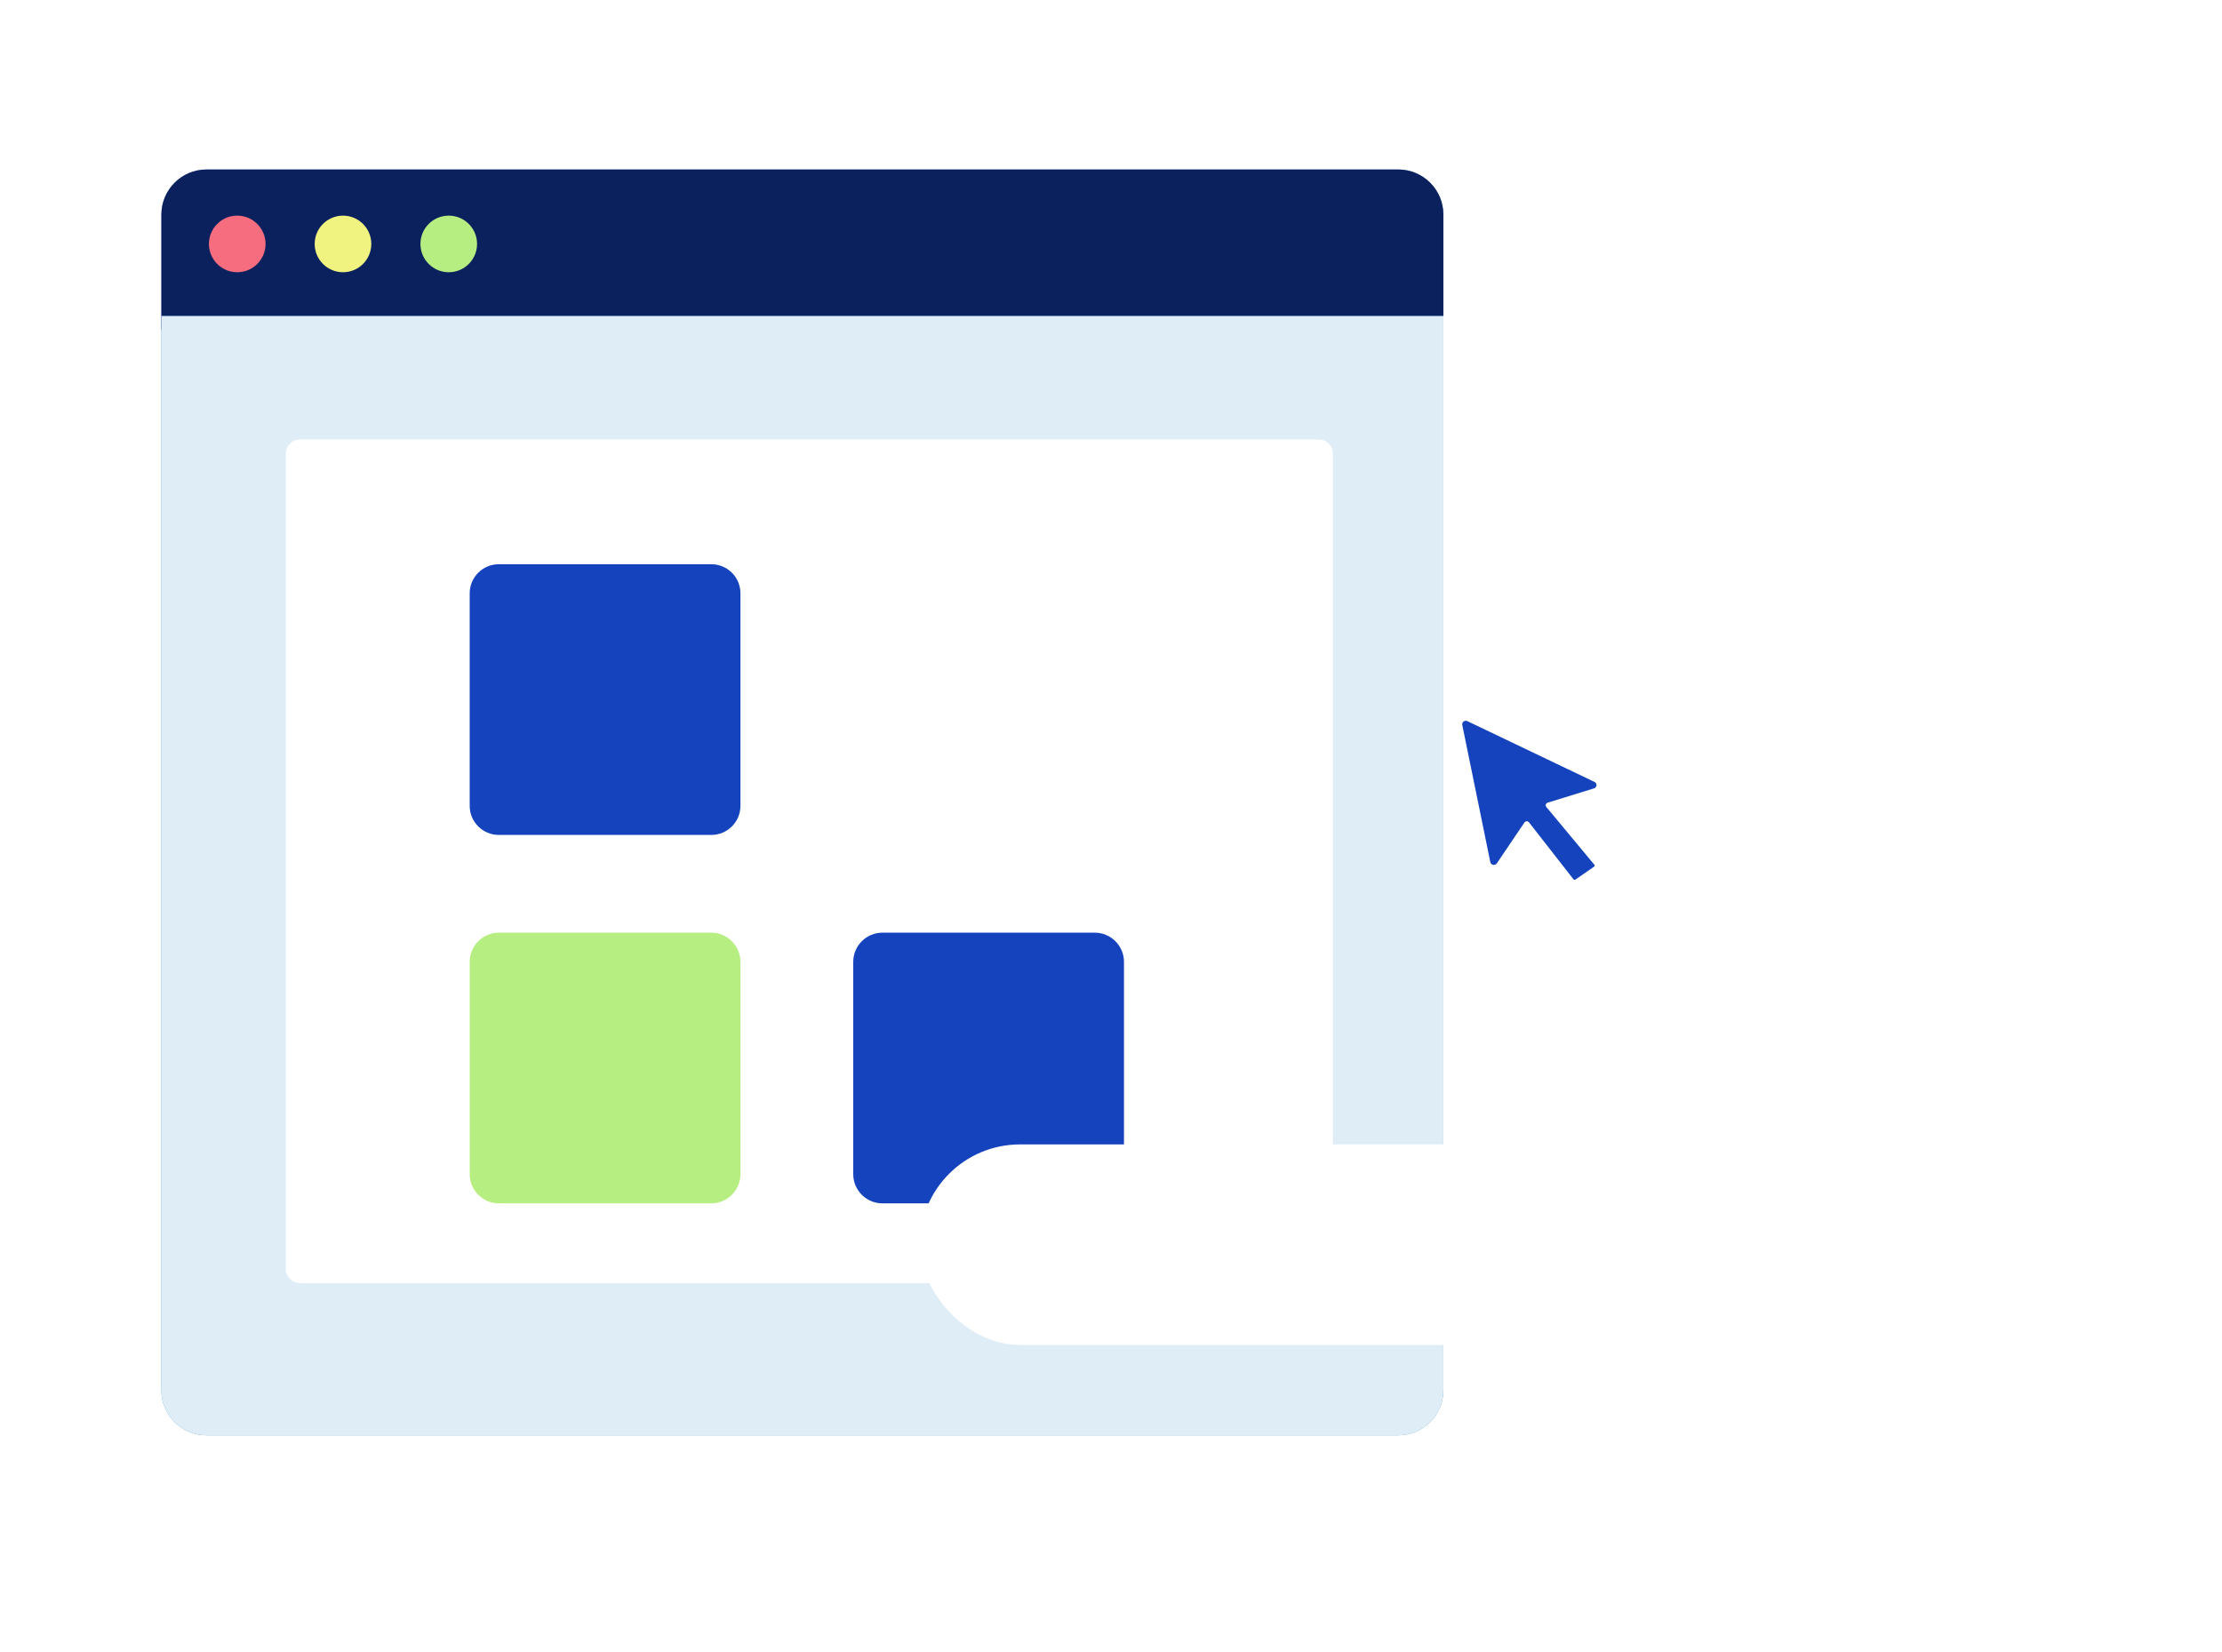 <svg width="277" height="206" viewBox="0 0 277 206" fill="none" xmlns="http://www.w3.org/2000/svg">
<path fill-rule="evenodd" clip-rule="evenodd" d="M179.936 41.078H20.117V26.757C20.117 23.651 22.636 21.132 25.742 21.132H174.311C177.417 21.132 179.936 23.651 179.936 26.757V41.078Z" fill="#1443BD"/>
<path fill-rule="evenodd" clip-rule="evenodd" d="M179.936 41.078H20.117V26.757C20.117 23.651 22.636 21.132 25.742 21.132H174.311C177.417 21.132 179.936 23.651 179.936 26.757V41.078Z" fill="black" fill-opacity="0.5"/>
<path fill-rule="evenodd" clip-rule="evenodd" d="M174.311 178.961H25.742C22.636 178.961 20.117 176.442 20.117 173.336V39.401H179.936V173.336C179.936 176.442 177.417 178.961 174.311 178.961Z" fill="#2A84C6"/>
<path fill-rule="evenodd" clip-rule="evenodd" d="M174.311 178.961H25.742C22.636 178.961 20.117 176.442 20.117 173.336V39.401H179.936V173.336C179.936 176.442 177.417 178.961 174.311 178.961Z" fill="white" fill-opacity="0.85"/>
<path fill-rule="evenodd" clip-rule="evenodd" d="M33.105 30.415C33.105 32.365 31.524 33.945 29.575 33.945C27.625 33.945 26.045 32.365 26.045 30.415C26.045 28.465 27.625 26.885 29.575 26.885C31.524 26.885 33.105 28.465 33.105 30.415Z" fill="#F56D7E"/>
<path fill-rule="evenodd" clip-rule="evenodd" d="M46.288 30.415C46.288 32.365 44.708 33.945 42.758 33.945C40.809 33.945 39.228 32.365 39.228 30.415C39.228 28.465 40.809 26.885 42.758 26.885C44.708 26.885 46.288 28.465 46.288 30.415Z" fill="#F1F380"/>
<path fill-rule="evenodd" clip-rule="evenodd" d="M59.472 30.415C59.472 32.365 57.892 33.945 55.942 33.945C53.992 33.945 52.412 32.365 52.412 30.415C52.412 28.465 53.992 26.885 55.942 26.885C57.892 26.885 59.472 28.465 59.472 30.415Z" fill="#B7EE81"/>
<path fill-rule="evenodd" clip-rule="evenodd" d="M37.391 159.977C36.421 159.977 35.635 159.192 35.635 158.223V56.55C35.635 55.581 36.421 54.796 37.391 54.796H164.408C165.377 54.796 166.163 55.581 166.163 56.55V158.223C166.163 159.192 165.377 159.977 164.408 159.977H37.391Z" fill="white"/>
<path fill-rule="evenodd" clip-rule="evenodd" d="M88.688 104.101H62.171C60.182 104.101 58.554 102.474 58.554 100.484V73.968C58.554 71.979 60.182 70.351 62.171 70.351H88.688C90.677 70.351 92.305 71.979 92.305 73.968V100.484C92.305 102.474 90.677 104.101 88.688 104.101Z" fill="#1443BD"/>
<path fill-rule="evenodd" clip-rule="evenodd" d="M88.669 150.039H62.19C60.19 150.039 58.554 148.403 58.554 146.404V119.924C58.554 117.925 60.19 116.289 62.19 116.289H88.669C90.669 116.289 92.305 117.925 92.305 119.924V146.404C92.305 148.403 90.669 150.039 88.669 150.039Z" fill="#B7EE81"/>
<path fill-rule="evenodd" clip-rule="evenodd" d="M136.482 150.039H110.002C108.003 150.039 106.367 148.403 106.367 146.404V119.924C106.367 117.925 108.003 116.289 110.002 116.289H136.482C138.481 116.289 140.117 117.925 140.117 119.924V146.404C140.117 148.403 138.481 150.039 136.482 150.039Z" fill="#1443BD"/>
<g filter="url(#filter0_ddddd_309_1051)">
<rect x="114.655" y="70.69" width="91.379" height="25" rx="12.5" fill="white"/>
</g>
<path fill-rule="evenodd" clip-rule="evenodd" d="M192.688 100.405C192.687 100.372 192.692 100.338 192.703 100.304C192.735 100.199 192.82 100.115 192.929 100.082L198.71 98.298C198.978 98.216 199.016 97.985 199.022 97.916C199.027 97.847 199.025 97.614 198.773 97.493L182.928 89.914C182.772 89.839 182.596 89.856 182.457 89.959C182.319 90.062 182.256 90.223 182.29 90.389L185.786 107.487C185.841 107.753 186.071 107.816 186.14 107.83C186.209 107.843 186.447 107.868 186.601 107.641L190.042 102.549C190.104 102.458 190.207 102.402 190.319 102.398C190.431 102.395 190.538 102.444 190.605 102.53L196.152 109.632C196.21 109.706 196.317 109.721 196.395 109.668L198.72 108.063C198.774 108.026 198.789 107.974 198.793 107.947C198.796 107.92 198.797 107.866 198.755 107.816L192.764 100.611C192.715 100.552 192.689 100.479 192.688 100.405Z" fill="#1443BD"/>
<defs>
<filter id="filter0_ddddd_309_1051" x="44.655" y="40.69" width="231.379" height="165" filterUnits="userSpaceOnUse" color-interpolation-filters="sRGB">
<feFlood flood-opacity="0" result="BackgroundImageFix"/>
<feColorMatrix in="SourceAlpha" type="matrix" values="0 0 0 0 0 0 0 0 0 0 0 0 0 0 0 0 0 0 127 0" result="hardAlpha"/>
<feOffset dy="6"/>
<feGaussianBlur stdDeviation="4"/>
<feColorMatrix type="matrix" values="0 0 0 0 0.039 0 0 0 0 0.129 0 0 0 0 0.373 0 0 0 0.12 0"/>
<feBlend mode="normal" in2="BackgroundImageFix" result="effect1_dropShadow_309_1051"/>
<feColorMatrix in="SourceAlpha" type="matrix" values="0 0 0 0 0 0 0 0 0 0 0 0 0 0 0 0 0 0 127 0" result="hardAlpha"/>
<feOffset dy="8"/>
<feGaussianBlur stdDeviation="12"/>
<feColorMatrix type="matrix" values="0 0 0 0 0.039 0 0 0 0 0.129 0 0 0 0 0.373 0 0 0 0.08 0"/>
<feBlend mode="normal" in2="effect1_dropShadow_309_1051" result="effect2_dropShadow_309_1051"/>
<feColorMatrix in="SourceAlpha" type="matrix" values="0 0 0 0 0 0 0 0 0 0 0 0 0 0 0 0 0 0 127 0" result="hardAlpha"/>
<feOffset dy="16"/>
<feGaussianBlur stdDeviation="18"/>
<feColorMatrix type="matrix" values="0 0 0 0 0.039 0 0 0 0 0.129 0 0 0 0 0.373 0 0 0 0.04 0"/>
<feBlend mode="normal" in2="effect2_dropShadow_309_1051" result="effect3_dropShadow_309_1051"/>
<feColorMatrix in="SourceAlpha" type="matrix" values="0 0 0 0 0 0 0 0 0 0 0 0 0 0 0 0 0 0 127 0" result="hardAlpha"/>
<feOffset dy="40"/>
<feGaussianBlur stdDeviation="35"/>
<feColorMatrix type="matrix" values="0 0 0 0 0.039 0 0 0 0 0.129 0 0 0 0 0.373 0 0 0 0.04 0"/>
<feBlend mode="normal" in2="effect3_dropShadow_309_1051" result="effect4_dropShadow_309_1051"/>
<feColorMatrix in="SourceAlpha" type="matrix" values="0 0 0 0 0 0 0 0 0 0 0 0 0 0 0 0 0 0 127 0" result="hardAlpha"/>
<feOffset dy="2"/>
<feGaussianBlur stdDeviation="2"/>
<feColorMatrix type="matrix" values="0 0 0 0 0.537 0 0 0 0 0.631 0 0 0 0 0.871 0 0 0 0.4 0"/>
<feBlend mode="normal" in2="effect4_dropShadow_309_1051" result="effect5_dropShadow_309_1051"/>
<feBlend mode="normal" in="SourceGraphic" in2="effect5_dropShadow_309_1051" result="shape"/>
</filter>
</defs>
</svg>
